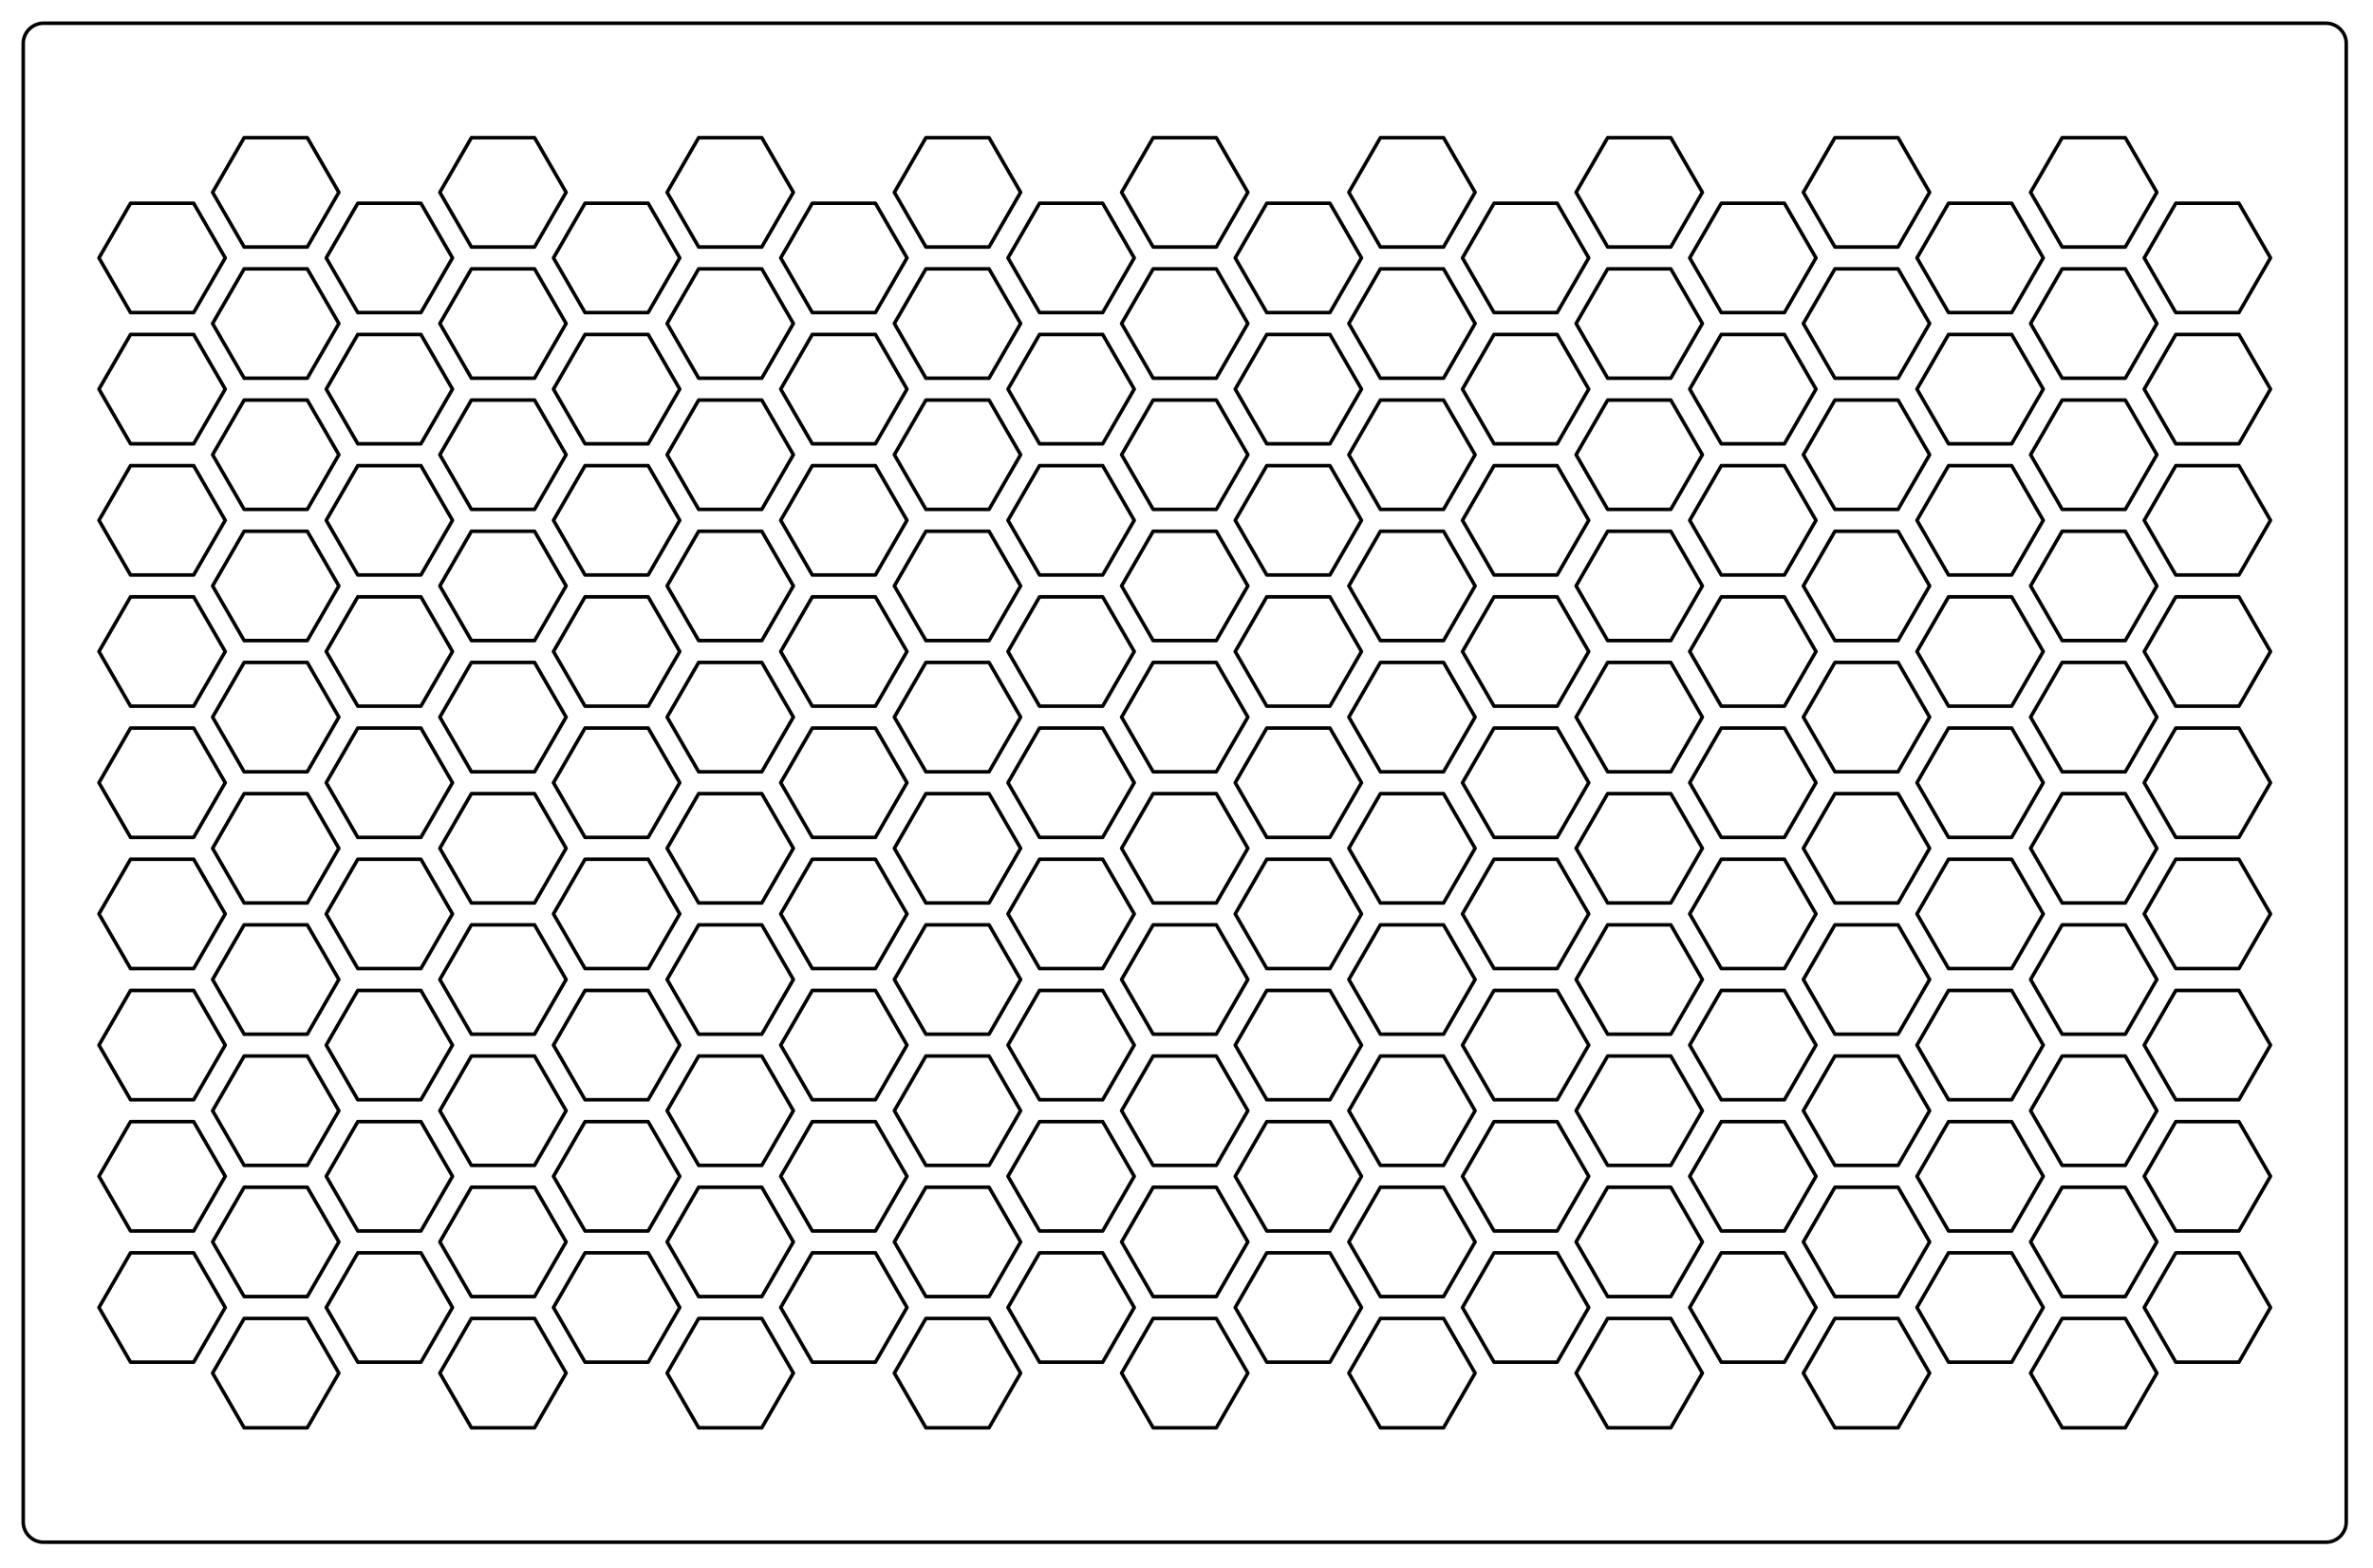 <?xml version="1.0" encoding="UTF-8" standalone="no"?>
<!DOCTYPE svg PUBLIC "-//W3C//DTD SVG 1.1//EN" "http://www.w3.org/Graphics/SVG/1.1/DTD/svg11.dtd">
<svg width="100%" height="100%" viewBox="0 0 666 440" version="1.1" xmlns="http://www.w3.org/2000/svg" xmlns:xlink="http://www.w3.org/1999/xlink" xml:space="preserve" xmlns:serif="http://www.serif.com/" style="fill-rule:evenodd;clip-rule:evenodd;">
    <g id="Sketch" transform="matrix(1,0,0,-1,6.52,455.528)">
        <g>
            <path id="Sketch_w0000" d="M0,28.346L0,443.339C0,446.449 2.559,449.008 5.669,449.008L646.299,449.008C649.409,449.008 651.969,446.449 651.969,443.339L651.969,28.346C651.969,25.236 649.409,22.677 646.299,22.677L5.669,22.677C2.559,22.677 -0,25.236 0,28.346" style="fill:none;stroke:black;stroke-width:0.99px;"/>
        </g>
        <g transform="matrix(1,0,0,1,-31.89,0)">
            <g transform="matrix(1.22465e-17,-0.2,-0.2,-1.22465e-17,253.346,631.691)">
                <path d="M1150.72,664.37L1074.01,708.661L1074.01,797.244L1150.72,841.535L1227.44,797.244L1227.44,708.661L1150.72,664.37Z" style="fill:none;stroke:black;stroke-width:5px;stroke-linecap:round;stroke-linejoin:round;stroke-miterlimit:1.5;"/>
            </g>
            <g transform="matrix(1.22465e-17,-0.2,-0.2,-1.22465e-17,253.346,594.868)">
                <path d="M1150.72,664.37L1074.01,708.661L1074.01,797.244L1150.72,841.535L1227.44,797.244L1227.44,708.661L1150.72,664.37Z" style="fill:none;stroke:black;stroke-width:5px;stroke-linecap:round;stroke-linejoin:round;stroke-miterlimit:1.5;"/>
            </g>
            <g transform="matrix(1.22465e-17,-0.2,-0.2,-1.22465e-17,253.346,558.045)">
                <path d="M1150.72,664.37L1074.01,708.661L1074.01,797.244L1150.72,841.535L1227.44,797.244L1227.44,708.661L1150.72,664.37Z" style="fill:none;stroke:black;stroke-width:5px;stroke-linecap:round;stroke-linejoin:round;stroke-miterlimit:1.5;"/>
            </g>
            <g transform="matrix(1.22465e-17,-0.2,-0.2,-1.22465e-17,253.346,521.222)">
                <path d="M1150.72,664.37L1074.01,708.661L1074.01,797.244L1150.72,841.535L1227.44,797.244L1227.44,708.661L1150.72,664.37Z" style="fill:none;stroke:black;stroke-width:5px;stroke-linecap:round;stroke-linejoin:round;stroke-miterlimit:1.5;"/>
            </g>
            <g transform="matrix(1.22465e-17,-0.2,-0.2,-1.22465e-17,253.346,484.399)">
                <path d="M1150.72,664.37L1074.01,708.661L1074.01,797.244L1150.72,841.535L1227.44,797.244L1227.44,708.661L1150.72,664.37Z" style="fill:none;stroke:black;stroke-width:5px;stroke-linecap:round;stroke-linejoin:round;stroke-miterlimit:1.5;"/>
            </g>
            <g transform="matrix(1.22465e-17,-0.2,-0.2,-1.22465e-17,253.346,447.576)">
                <path d="M1150.72,664.37L1074.01,708.661L1074.01,797.244L1150.72,841.535L1227.44,797.244L1227.44,708.661L1150.72,664.37Z" style="fill:none;stroke:black;stroke-width:5px;stroke-linecap:round;stroke-linejoin:round;stroke-miterlimit:1.5;"/>
            </g>
            <g transform="matrix(1.22465e-17,-0.2,-0.2,-1.22465e-17,253.346,410.752)">
                <path d="M1150.72,664.37L1074.01,708.661L1074.01,797.244L1150.72,841.535L1227.44,797.244L1227.44,708.661L1150.72,664.37Z" style="fill:none;stroke:black;stroke-width:5px;stroke-linecap:round;stroke-linejoin:round;stroke-miterlimit:1.5;"/>
            </g>
            <g transform="matrix(1.22465e-17,-0.2,-0.2,-1.22465e-17,253.346,373.929)">
                <path d="M1150.72,664.37L1074.01,708.661L1074.01,797.244L1150.72,841.535L1227.44,797.244L1227.44,708.661L1150.72,664.37Z" style="fill:none;stroke:black;stroke-width:5px;stroke-linecap:round;stroke-linejoin:round;stroke-miterlimit:1.5;"/>
            </g>
            <g transform="matrix(1.22465e-17,-0.2,-0.2,-1.22465e-17,253.346,337.106)">
                <path d="M1150.72,664.37L1074.01,708.661L1074.01,797.244L1150.72,841.535L1227.44,797.244L1227.44,708.661L1150.72,664.37Z" style="fill:none;stroke:black;stroke-width:5px;stroke-linecap:round;stroke-linejoin:round;stroke-miterlimit:1.5;"/>
            </g>
            <g transform="matrix(1.22465e-17,-0.2,-0.2,-1.22465e-17,253.346,300.283)">
                <path d="M1150.72,664.37L1074.01,708.661L1074.01,797.244L1150.72,841.535L1227.44,797.244L1227.44,708.661L1150.72,664.37Z" style="fill:none;stroke:black;stroke-width:5px;stroke-linecap:round;stroke-linejoin:round;stroke-miterlimit:1.5;"/>
            </g>
            <g transform="matrix(1.22465e-17,-0.2,-0.2,-1.22465e-17,221.457,613.28)">
                <path d="M1150.72,664.37L1074.01,708.661L1074.01,797.244L1150.72,841.535L1227.44,797.244L1227.44,708.661L1150.72,664.37Z" style="fill:none;stroke:black;stroke-width:5px;stroke-linecap:round;stroke-linejoin:round;stroke-miterlimit:1.5;"/>
            </g>
            <g transform="matrix(1.22465e-17,-0.2,-0.2,-1.22465e-17,221.457,576.456)">
                <path d="M1150.72,664.37L1074.01,708.661L1074.01,797.244L1150.72,841.535L1227.44,797.244L1227.44,708.661L1150.72,664.37Z" style="fill:none;stroke:black;stroke-width:5px;stroke-linecap:round;stroke-linejoin:round;stroke-miterlimit:1.5;"/>
            </g>
            <g transform="matrix(1.22465e-17,-0.2,-0.2,-1.22465e-17,221.457,539.633)">
                <path d="M1150.72,664.37L1074.01,708.661L1074.01,797.244L1150.72,841.535L1227.44,797.244L1227.44,708.661L1150.72,664.37Z" style="fill:none;stroke:black;stroke-width:5px;stroke-linecap:round;stroke-linejoin:round;stroke-miterlimit:1.5;"/>
            </g>
            <g transform="matrix(1.22465e-17,-0.2,-0.2,-1.22465e-17,221.457,502.81)">
                <path d="M1150.72,664.37L1074.01,708.661L1074.01,797.244L1150.72,841.535L1227.44,797.244L1227.44,708.661L1150.72,664.37Z" style="fill:none;stroke:black;stroke-width:5px;stroke-linecap:round;stroke-linejoin:round;stroke-miterlimit:1.5;"/>
            </g>
            <g transform="matrix(1.22465e-17,-0.2,-0.2,-1.22465e-17,221.457,465.987)">
                <path d="M1150.72,664.37L1074.01,708.661L1074.01,797.244L1150.72,841.535L1227.44,797.244L1227.44,708.661L1150.72,664.37Z" style="fill:none;stroke:black;stroke-width:5px;stroke-linecap:round;stroke-linejoin:round;stroke-miterlimit:1.5;"/>
            </g>
            <g transform="matrix(1.22465e-17,-0.2,-0.2,-1.22465e-17,221.457,429.164)">
                <path d="M1150.72,664.37L1074.01,708.661L1074.01,797.244L1150.72,841.535L1227.44,797.244L1227.44,708.661L1150.72,664.37Z" style="fill:none;stroke:black;stroke-width:5px;stroke-linecap:round;stroke-linejoin:round;stroke-miterlimit:1.5;"/>
            </g>
            <g transform="matrix(1.22465e-17,-0.2,-0.2,-1.22465e-17,221.457,392.341)">
                <path d="M1150.72,664.37L1074.01,708.661L1074.01,797.244L1150.72,841.535L1227.44,797.244L1227.44,708.661L1150.72,664.37Z" style="fill:none;stroke:black;stroke-width:5px;stroke-linecap:round;stroke-linejoin:round;stroke-miterlimit:1.5;"/>
            </g>
            <g transform="matrix(1.22465e-17,-0.2,-0.2,-1.22465e-17,221.457,355.518)">
                <path d="M1150.72,664.37L1074.01,708.661L1074.01,797.244L1150.72,841.535L1227.44,797.244L1227.44,708.661L1150.72,664.37Z" style="fill:none;stroke:black;stroke-width:5px;stroke-linecap:round;stroke-linejoin:round;stroke-miterlimit:1.5;"/>
            </g>
            <g transform="matrix(1.22465e-17,-0.2,-0.2,-1.22465e-17,221.457,318.695)">
                <path d="M1150.72,664.37L1074.01,708.661L1074.01,797.244L1150.72,841.535L1227.44,797.244L1227.44,708.661L1150.72,664.37Z" style="fill:none;stroke:black;stroke-width:5px;stroke-linecap:round;stroke-linejoin:round;stroke-miterlimit:1.5;"/>
            </g>
            <g transform="matrix(1.22465e-17,-0.2,-0.2,-1.22465e-17,317.126,631.691)">
                <path d="M1150.72,664.37L1074.01,708.661L1074.01,797.244L1150.72,841.535L1227.44,797.244L1227.44,708.661L1150.72,664.37Z" style="fill:none;stroke:black;stroke-width:5px;stroke-linecap:round;stroke-linejoin:round;stroke-miterlimit:1.5;"/>
            </g>
            <g transform="matrix(1.22465e-17,-0.2,-0.2,-1.22465e-17,317.126,594.868)">
                <path d="M1150.72,664.37L1074.01,708.661L1074.01,797.244L1150.72,841.535L1227.44,797.244L1227.44,708.661L1150.72,664.37Z" style="fill:none;stroke:black;stroke-width:5px;stroke-linecap:round;stroke-linejoin:round;stroke-miterlimit:1.5;"/>
            </g>
            <g transform="matrix(1.22465e-17,-0.2,-0.2,-1.22465e-17,317.126,558.045)">
                <path d="M1150.72,664.37L1074.01,708.661L1074.01,797.244L1150.72,841.535L1227.44,797.244L1227.44,708.661L1150.72,664.37Z" style="fill:none;stroke:black;stroke-width:5px;stroke-linecap:round;stroke-linejoin:round;stroke-miterlimit:1.5;"/>
            </g>
            <g transform="matrix(1.22465e-17,-0.2,-0.2,-1.22465e-17,317.126,521.222)">
                <path d="M1150.72,664.37L1074.01,708.661L1074.01,797.244L1150.72,841.535L1227.44,797.244L1227.44,708.661L1150.72,664.37Z" style="fill:none;stroke:black;stroke-width:5px;stroke-linecap:round;stroke-linejoin:round;stroke-miterlimit:1.5;"/>
            </g>
            <g transform="matrix(1.22465e-17,-0.2,-0.2,-1.22465e-17,317.126,484.399)">
                <path d="M1150.72,664.37L1074.01,708.661L1074.01,797.244L1150.72,841.535L1227.44,797.244L1227.44,708.661L1150.72,664.37Z" style="fill:none;stroke:black;stroke-width:5px;stroke-linecap:round;stroke-linejoin:round;stroke-miterlimit:1.5;"/>
            </g>
            <g transform="matrix(1.22465e-17,-0.2,-0.2,-1.22465e-17,317.126,447.576)">
                <path d="M1150.72,664.37L1074.01,708.661L1074.01,797.244L1150.72,841.535L1227.44,797.244L1227.44,708.661L1150.72,664.37Z" style="fill:none;stroke:black;stroke-width:5px;stroke-linecap:round;stroke-linejoin:round;stroke-miterlimit:1.5;"/>
            </g>
            <g transform="matrix(1.22465e-17,-0.2,-0.2,-1.22465e-17,317.126,410.752)">
                <path d="M1150.72,664.37L1074.01,708.661L1074.01,797.244L1150.72,841.535L1227.44,797.244L1227.44,708.661L1150.72,664.37Z" style="fill:none;stroke:black;stroke-width:5px;stroke-linecap:round;stroke-linejoin:round;stroke-miterlimit:1.5;"/>
            </g>
            <g transform="matrix(1.22465e-17,-0.2,-0.2,-1.22465e-17,317.126,373.929)">
                <path d="M1150.72,664.37L1074.01,708.661L1074.01,797.244L1150.72,841.535L1227.44,797.244L1227.44,708.661L1150.72,664.37Z" style="fill:none;stroke:black;stroke-width:5px;stroke-linecap:round;stroke-linejoin:round;stroke-miterlimit:1.5;"/>
            </g>
            <g transform="matrix(1.22465e-17,-0.2,-0.2,-1.22465e-17,317.126,337.106)">
                <path d="M1150.72,664.37L1074.01,708.661L1074.01,797.244L1150.72,841.535L1227.44,797.244L1227.44,708.661L1150.72,664.37Z" style="fill:none;stroke:black;stroke-width:5px;stroke-linecap:round;stroke-linejoin:round;stroke-miterlimit:1.5;"/>
            </g>
            <g transform="matrix(1.22465e-17,-0.2,-0.2,-1.22465e-17,317.126,300.283)">
                <path d="M1150.72,664.37L1074.01,708.661L1074.01,797.244L1150.72,841.535L1227.44,797.244L1227.44,708.661L1150.72,664.37Z" style="fill:none;stroke:black;stroke-width:5px;stroke-linecap:round;stroke-linejoin:round;stroke-miterlimit:1.5;"/>
            </g>
            <g transform="matrix(1.22465e-17,-0.2,-0.2,-1.22465e-17,285.236,613.28)">
                <path d="M1150.72,664.37L1074.01,708.661L1074.01,797.244L1150.72,841.535L1227.44,797.244L1227.44,708.661L1150.72,664.37Z" style="fill:none;stroke:black;stroke-width:5px;stroke-linecap:round;stroke-linejoin:round;stroke-miterlimit:1.5;"/>
            </g>
            <g transform="matrix(1.22465e-17,-0.2,-0.2,-1.22465e-17,285.236,576.456)">
                <path d="M1150.72,664.37L1074.01,708.661L1074.01,797.244L1150.72,841.535L1227.44,797.244L1227.44,708.661L1150.72,664.37Z" style="fill:none;stroke:black;stroke-width:5px;stroke-linecap:round;stroke-linejoin:round;stroke-miterlimit:1.5;"/>
            </g>
            <g transform="matrix(1.22465e-17,-0.2,-0.2,-1.22465e-17,285.236,539.633)">
                <path d="M1150.72,664.37L1074.01,708.661L1074.01,797.244L1150.72,841.535L1227.44,797.244L1227.44,708.661L1150.72,664.37Z" style="fill:none;stroke:black;stroke-width:5px;stroke-linecap:round;stroke-linejoin:round;stroke-miterlimit:1.5;"/>
            </g>
            <g transform="matrix(1.22465e-17,-0.2,-0.2,-1.22465e-17,285.236,502.81)">
                <path d="M1150.72,664.37L1074.01,708.661L1074.01,797.244L1150.72,841.535L1227.44,797.244L1227.44,708.661L1150.72,664.37Z" style="fill:none;stroke:black;stroke-width:5px;stroke-linecap:round;stroke-linejoin:round;stroke-miterlimit:1.5;"/>
            </g>
            <g transform="matrix(1.22465e-17,-0.2,-0.2,-1.22465e-17,285.236,465.987)">
                <path d="M1150.72,664.37L1074.01,708.661L1074.01,797.244L1150.72,841.535L1227.44,797.244L1227.44,708.661L1150.72,664.37Z" style="fill:none;stroke:black;stroke-width:5px;stroke-linecap:round;stroke-linejoin:round;stroke-miterlimit:1.5;"/>
            </g>
            <g transform="matrix(1.22465e-17,-0.2,-0.2,-1.22465e-17,285.236,429.164)">
                <path d="M1150.72,664.37L1074.01,708.661L1074.01,797.244L1150.72,841.535L1227.44,797.244L1227.44,708.661L1150.72,664.37Z" style="fill:none;stroke:black;stroke-width:5px;stroke-linecap:round;stroke-linejoin:round;stroke-miterlimit:1.5;"/>
            </g>
            <g transform="matrix(1.22465e-17,-0.2,-0.2,-1.22465e-17,285.236,392.341)">
                <path d="M1150.72,664.37L1074.01,708.661L1074.01,797.244L1150.72,841.535L1227.44,797.244L1227.44,708.661L1150.72,664.37Z" style="fill:none;stroke:black;stroke-width:5px;stroke-linecap:round;stroke-linejoin:round;stroke-miterlimit:1.5;"/>
            </g>
            <g transform="matrix(1.22465e-17,-0.2,-0.2,-1.22465e-17,285.236,355.518)">
                <path d="M1150.72,664.37L1074.01,708.661L1074.01,797.244L1150.72,841.535L1227.44,797.244L1227.44,708.661L1150.72,664.37Z" style="fill:none;stroke:black;stroke-width:5px;stroke-linecap:round;stroke-linejoin:round;stroke-miterlimit:1.5;"/>
            </g>
            <g transform="matrix(1.22465e-17,-0.2,-0.2,-1.22465e-17,285.236,318.695)">
                <path d="M1150.72,664.37L1074.01,708.661L1074.01,797.244L1150.72,841.535L1227.44,797.244L1227.44,708.661L1150.72,664.37Z" style="fill:none;stroke:black;stroke-width:5px;stroke-linecap:round;stroke-linejoin:round;stroke-miterlimit:1.5;"/>
            </g>
            <g transform="matrix(1.22465e-17,-0.2,-0.2,-1.22465e-17,380.906,631.691)">
                <path d="M1150.72,664.37L1074.01,708.661L1074.01,797.244L1150.72,841.535L1227.44,797.244L1227.44,708.661L1150.72,664.37Z" style="fill:none;stroke:black;stroke-width:5px;stroke-linecap:round;stroke-linejoin:round;stroke-miterlimit:1.5;"/>
            </g>
            <g transform="matrix(1.22465e-17,-0.2,-0.2,-1.22465e-17,380.906,594.868)">
                <path d="M1150.72,664.37L1074.01,708.661L1074.01,797.244L1150.72,841.535L1227.44,797.244L1227.44,708.661L1150.72,664.37Z" style="fill:none;stroke:black;stroke-width:5px;stroke-linecap:round;stroke-linejoin:round;stroke-miterlimit:1.5;"/>
            </g>
            <g transform="matrix(1.22465e-17,-0.2,-0.2,-1.22465e-17,380.906,558.045)">
                <path d="M1150.72,664.37L1074.01,708.661L1074.01,797.244L1150.72,841.535L1227.44,797.244L1227.44,708.661L1150.72,664.37Z" style="fill:none;stroke:black;stroke-width:5px;stroke-linecap:round;stroke-linejoin:round;stroke-miterlimit:1.5;"/>
            </g>
            <g transform="matrix(1.22465e-17,-0.2,-0.2,-1.22465e-17,380.906,521.222)">
                <path d="M1150.72,664.37L1074.01,708.661L1074.01,797.244L1150.72,841.535L1227.44,797.244L1227.44,708.661L1150.72,664.37Z" style="fill:none;stroke:black;stroke-width:5px;stroke-linecap:round;stroke-linejoin:round;stroke-miterlimit:1.5;"/>
            </g>
            <g transform="matrix(1.22465e-17,-0.2,-0.2,-1.22465e-17,380.906,484.399)">
                <path d="M1150.72,664.37L1074.01,708.661L1074.01,797.244L1150.72,841.535L1227.44,797.244L1227.44,708.661L1150.72,664.37Z" style="fill:none;stroke:black;stroke-width:5px;stroke-linecap:round;stroke-linejoin:round;stroke-miterlimit:1.5;"/>
            </g>
            <g transform="matrix(1.22465e-17,-0.2,-0.2,-1.22465e-17,380.906,447.576)">
                <path d="M1150.72,664.37L1074.01,708.661L1074.01,797.244L1150.72,841.535L1227.44,797.244L1227.44,708.661L1150.72,664.37Z" style="fill:none;stroke:black;stroke-width:5px;stroke-linecap:round;stroke-linejoin:round;stroke-miterlimit:1.5;"/>
            </g>
            <g transform="matrix(1.22465e-17,-0.2,-0.2,-1.22465e-17,380.906,410.752)">
                <path d="M1150.72,664.37L1074.01,708.661L1074.01,797.244L1150.72,841.535L1227.44,797.244L1227.44,708.661L1150.72,664.37Z" style="fill:none;stroke:black;stroke-width:5px;stroke-linecap:round;stroke-linejoin:round;stroke-miterlimit:1.5;"/>
            </g>
            <g transform="matrix(1.22465e-17,-0.2,-0.2,-1.22465e-17,380.906,373.929)">
                <path d="M1150.72,664.37L1074.01,708.661L1074.01,797.244L1150.72,841.535L1227.44,797.244L1227.44,708.661L1150.72,664.37Z" style="fill:none;stroke:black;stroke-width:5px;stroke-linecap:round;stroke-linejoin:round;stroke-miterlimit:1.5;"/>
            </g>
            <g transform="matrix(1.22465e-17,-0.2,-0.2,-1.22465e-17,380.906,337.106)">
                <path d="M1150.72,664.37L1074.01,708.661L1074.01,797.244L1150.72,841.535L1227.44,797.244L1227.44,708.661L1150.72,664.37Z" style="fill:none;stroke:black;stroke-width:5px;stroke-linecap:round;stroke-linejoin:round;stroke-miterlimit:1.5;"/>
            </g>
            <g transform="matrix(1.22465e-17,-0.2,-0.2,-1.22465e-17,380.906,300.283)">
                <path d="M1150.72,664.37L1074.01,708.661L1074.01,797.244L1150.72,841.535L1227.44,797.244L1227.44,708.661L1150.72,664.37Z" style="fill:none;stroke:black;stroke-width:5px;stroke-linecap:round;stroke-linejoin:round;stroke-miterlimit:1.5;"/>
            </g>
            <g transform="matrix(1.22465e-17,-0.2,-0.2,-1.22465e-17,349.016,613.28)">
                <path d="M1150.72,664.37L1074.01,708.661L1074.01,797.244L1150.72,841.535L1227.44,797.244L1227.44,708.661L1150.72,664.37Z" style="fill:none;stroke:black;stroke-width:5px;stroke-linecap:round;stroke-linejoin:round;stroke-miterlimit:1.5;"/>
            </g>
            <g transform="matrix(1.22465e-17,-0.2,-0.2,-1.22465e-17,349.016,576.456)">
                <path d="M1150.72,664.37L1074.01,708.661L1074.01,797.244L1150.72,841.535L1227.44,797.244L1227.44,708.661L1150.72,664.37Z" style="fill:none;stroke:black;stroke-width:5px;stroke-linecap:round;stroke-linejoin:round;stroke-miterlimit:1.5;"/>
            </g>
            <g transform="matrix(1.22465e-17,-0.2,-0.2,-1.22465e-17,349.016,539.633)">
                <path d="M1150.72,664.37L1074.01,708.661L1074.01,797.244L1150.72,841.535L1227.44,797.244L1227.44,708.661L1150.72,664.37Z" style="fill:none;stroke:black;stroke-width:5px;stroke-linecap:round;stroke-linejoin:round;stroke-miterlimit:1.5;"/>
            </g>
            <g transform="matrix(1.22465e-17,-0.2,-0.2,-1.22465e-17,349.016,502.81)">
                <path d="M1150.72,664.37L1074.01,708.661L1074.01,797.244L1150.72,841.535L1227.44,797.244L1227.44,708.661L1150.72,664.37Z" style="fill:none;stroke:black;stroke-width:5px;stroke-linecap:round;stroke-linejoin:round;stroke-miterlimit:1.5;"/>
            </g>
            <g transform="matrix(1.22465e-17,-0.2,-0.2,-1.22465e-17,349.016,465.987)">
                <path d="M1150.72,664.37L1074.01,708.661L1074.01,797.244L1150.72,841.535L1227.44,797.244L1227.44,708.661L1150.72,664.37Z" style="fill:none;stroke:black;stroke-width:5px;stroke-linecap:round;stroke-linejoin:round;stroke-miterlimit:1.5;"/>
            </g>
            <g transform="matrix(1.22465e-17,-0.2,-0.2,-1.22465e-17,349.016,429.164)">
                <path d="M1150.72,664.37L1074.01,708.661L1074.01,797.244L1150.72,841.535L1227.44,797.244L1227.44,708.661L1150.72,664.37Z" style="fill:none;stroke:black;stroke-width:5px;stroke-linecap:round;stroke-linejoin:round;stroke-miterlimit:1.5;"/>
            </g>
            <g transform="matrix(1.22465e-17,-0.2,-0.2,-1.22465e-17,349.016,392.341)">
                <path d="M1150.72,664.37L1074.01,708.661L1074.01,797.244L1150.72,841.535L1227.44,797.244L1227.44,708.661L1150.72,664.37Z" style="fill:none;stroke:black;stroke-width:5px;stroke-linecap:round;stroke-linejoin:round;stroke-miterlimit:1.5;"/>
            </g>
            <g transform="matrix(1.22465e-17,-0.2,-0.2,-1.22465e-17,349.016,355.518)">
                <path d="M1150.72,664.37L1074.01,708.661L1074.01,797.244L1150.72,841.535L1227.44,797.244L1227.44,708.661L1150.72,664.37Z" style="fill:none;stroke:black;stroke-width:5px;stroke-linecap:round;stroke-linejoin:round;stroke-miterlimit:1.5;"/>
            </g>
            <g transform="matrix(1.22465e-17,-0.2,-0.2,-1.22465e-17,349.016,318.695)">
                <path d="M1150.72,664.37L1074.01,708.661L1074.01,797.244L1150.72,841.535L1227.44,797.244L1227.44,708.661L1150.72,664.37Z" style="fill:none;stroke:black;stroke-width:5px;stroke-linecap:round;stroke-linejoin:round;stroke-miterlimit:1.5;"/>
            </g>
            <g transform="matrix(1.22465e-17,-0.2,-0.2,-1.22465e-17,444.685,631.691)">
                <path d="M1150.72,664.37L1074.01,708.661L1074.01,797.244L1150.72,841.535L1227.44,797.244L1227.44,708.661L1150.72,664.37Z" style="fill:none;stroke:black;stroke-width:5px;stroke-linecap:round;stroke-linejoin:round;stroke-miterlimit:1.5;"/>
            </g>
            <g transform="matrix(1.22465e-17,-0.2,-0.2,-1.22465e-17,444.685,594.868)">
                <path d="M1150.72,664.37L1074.01,708.661L1074.01,797.244L1150.72,841.535L1227.44,797.244L1227.44,708.661L1150.72,664.37Z" style="fill:none;stroke:black;stroke-width:5px;stroke-linecap:round;stroke-linejoin:round;stroke-miterlimit:1.5;"/>
            </g>
            <g transform="matrix(1.22465e-17,-0.2,-0.2,-1.22465e-17,444.685,558.045)">
                <path d="M1150.72,664.37L1074.01,708.661L1074.01,797.244L1150.72,841.535L1227.44,797.244L1227.44,708.661L1150.72,664.37Z" style="fill:none;stroke:black;stroke-width:5px;stroke-linecap:round;stroke-linejoin:round;stroke-miterlimit:1.5;"/>
            </g>
            <g transform="matrix(1.22465e-17,-0.2,-0.2,-1.22465e-17,444.685,521.222)">
                <path d="M1150.72,664.37L1074.01,708.661L1074.01,797.244L1150.72,841.535L1227.44,797.244L1227.44,708.661L1150.72,664.37Z" style="fill:none;stroke:black;stroke-width:5px;stroke-linecap:round;stroke-linejoin:round;stroke-miterlimit:1.5;"/>
            </g>
            <g transform="matrix(1.22465e-17,-0.2,-0.2,-1.22465e-17,444.685,484.399)">
                <path d="M1150.72,664.37L1074.01,708.661L1074.01,797.244L1150.72,841.535L1227.44,797.244L1227.44,708.661L1150.72,664.37Z" style="fill:none;stroke:black;stroke-width:5px;stroke-linecap:round;stroke-linejoin:round;stroke-miterlimit:1.5;"/>
            </g>
            <g transform="matrix(1.22465e-17,-0.2,-0.2,-1.22465e-17,444.685,447.576)">
                <path d="M1150.72,664.37L1074.01,708.661L1074.01,797.244L1150.72,841.535L1227.44,797.244L1227.44,708.661L1150.72,664.37Z" style="fill:none;stroke:black;stroke-width:5px;stroke-linecap:round;stroke-linejoin:round;stroke-miterlimit:1.5;"/>
            </g>
            <g transform="matrix(1.22465e-17,-0.2,-0.2,-1.22465e-17,444.685,410.752)">
                <path d="M1150.72,664.37L1074.01,708.661L1074.01,797.244L1150.72,841.535L1227.44,797.244L1227.44,708.661L1150.72,664.37Z" style="fill:none;stroke:black;stroke-width:5px;stroke-linecap:round;stroke-linejoin:round;stroke-miterlimit:1.5;"/>
            </g>
            <g transform="matrix(1.22465e-17,-0.2,-0.2,-1.22465e-17,444.685,373.929)">
                <path d="M1150.72,664.37L1074.01,708.661L1074.01,797.244L1150.72,841.535L1227.44,797.244L1227.44,708.661L1150.72,664.37Z" style="fill:none;stroke:black;stroke-width:5px;stroke-linecap:round;stroke-linejoin:round;stroke-miterlimit:1.5;"/>
            </g>
            <g transform="matrix(1.22465e-17,-0.2,-0.2,-1.22465e-17,444.685,337.106)">
                <path d="M1150.72,664.37L1074.01,708.661L1074.01,797.244L1150.72,841.535L1227.44,797.244L1227.44,708.661L1150.72,664.37Z" style="fill:none;stroke:black;stroke-width:5px;stroke-linecap:round;stroke-linejoin:round;stroke-miterlimit:1.5;"/>
            </g>
            <g transform="matrix(1.22465e-17,-0.2,-0.2,-1.22465e-17,444.685,300.283)">
                <path d="M1150.72,664.37L1074.01,708.661L1074.01,797.244L1150.72,841.535L1227.44,797.244L1227.44,708.661L1150.72,664.37Z" style="fill:none;stroke:black;stroke-width:5px;stroke-linecap:round;stroke-linejoin:round;stroke-miterlimit:1.5;"/>
            </g>
            <g transform="matrix(1.22465e-17,-0.2,-0.2,-1.22465e-17,412.795,613.28)">
                <path d="M1150.72,664.37L1074.01,708.661L1074.01,797.244L1150.72,841.535L1227.44,797.244L1227.44,708.661L1150.72,664.37Z" style="fill:none;stroke:black;stroke-width:5px;stroke-linecap:round;stroke-linejoin:round;stroke-miterlimit:1.5;"/>
            </g>
            <g transform="matrix(1.22465e-17,-0.2,-0.2,-1.22465e-17,412.795,576.456)">
                <path d="M1150.72,664.37L1074.01,708.661L1074.01,797.244L1150.72,841.535L1227.44,797.244L1227.44,708.661L1150.72,664.37Z" style="fill:none;stroke:black;stroke-width:5px;stroke-linecap:round;stroke-linejoin:round;stroke-miterlimit:1.5;"/>
            </g>
            <g transform="matrix(1.22465e-17,-0.2,-0.2,-1.22465e-17,412.795,539.633)">
                <path d="M1150.72,664.37L1074.01,708.661L1074.01,797.244L1150.72,841.535L1227.44,797.244L1227.44,708.661L1150.72,664.37Z" style="fill:none;stroke:black;stroke-width:5px;stroke-linecap:round;stroke-linejoin:round;stroke-miterlimit:1.5;"/>
            </g>
            <g transform="matrix(1.22465e-17,-0.2,-0.2,-1.22465e-17,412.795,502.81)">
                <path d="M1150.72,664.37L1074.01,708.661L1074.01,797.244L1150.72,841.535L1227.44,797.244L1227.44,708.661L1150.72,664.37Z" style="fill:none;stroke:black;stroke-width:5px;stroke-linecap:round;stroke-linejoin:round;stroke-miterlimit:1.5;"/>
            </g>
            <g transform="matrix(1.22465e-17,-0.2,-0.2,-1.22465e-17,412.795,465.987)">
                <path d="M1150.72,664.37L1074.01,708.661L1074.01,797.244L1150.72,841.535L1227.44,797.244L1227.44,708.661L1150.72,664.37Z" style="fill:none;stroke:black;stroke-width:5px;stroke-linecap:round;stroke-linejoin:round;stroke-miterlimit:1.5;"/>
            </g>
            <g transform="matrix(1.22465e-17,-0.2,-0.2,-1.22465e-17,412.795,429.164)">
                <path d="M1150.72,664.37L1074.01,708.661L1074.01,797.244L1150.72,841.535L1227.44,797.244L1227.44,708.661L1150.72,664.37Z" style="fill:none;stroke:black;stroke-width:5px;stroke-linecap:round;stroke-linejoin:round;stroke-miterlimit:1.5;"/>
            </g>
            <g transform="matrix(1.22465e-17,-0.2,-0.2,-1.22465e-17,412.795,392.341)">
                <path d="M1150.72,664.37L1074.01,708.661L1074.01,797.244L1150.72,841.535L1227.44,797.244L1227.44,708.661L1150.72,664.37Z" style="fill:none;stroke:black;stroke-width:5px;stroke-linecap:round;stroke-linejoin:round;stroke-miterlimit:1.5;"/>
            </g>
            <g transform="matrix(1.22465e-17,-0.2,-0.2,-1.22465e-17,412.795,355.518)">
                <path d="M1150.72,664.37L1074.01,708.661L1074.01,797.244L1150.72,841.535L1227.44,797.244L1227.44,708.661L1150.72,664.37Z" style="fill:none;stroke:black;stroke-width:5px;stroke-linecap:round;stroke-linejoin:round;stroke-miterlimit:1.5;"/>
            </g>
            <g transform="matrix(1.22465e-17,-0.2,-0.2,-1.22465e-17,412.795,318.695)">
                <path d="M1150.72,664.37L1074.01,708.661L1074.01,797.244L1150.72,841.535L1227.44,797.244L1227.44,708.661L1150.72,664.37Z" style="fill:none;stroke:black;stroke-width:5px;stroke-linecap:round;stroke-linejoin:round;stroke-miterlimit:1.5;"/>
            </g>
            <g transform="matrix(1.22465e-17,-0.2,-0.2,-1.22465e-17,508.465,631.691)">
                <path d="M1150.72,664.37L1074.01,708.661L1074.01,797.244L1150.72,841.535L1227.44,797.244L1227.44,708.661L1150.72,664.37Z" style="fill:none;stroke:black;stroke-width:5px;stroke-linecap:round;stroke-linejoin:round;stroke-miterlimit:1.5;"/>
            </g>
            <g transform="matrix(1.22465e-17,-0.2,-0.2,-1.22465e-17,508.465,594.868)">
                <path d="M1150.72,664.37L1074.01,708.661L1074.01,797.244L1150.72,841.535L1227.44,797.244L1227.44,708.661L1150.72,664.37Z" style="fill:none;stroke:black;stroke-width:5px;stroke-linecap:round;stroke-linejoin:round;stroke-miterlimit:1.5;"/>
            </g>
            <g transform="matrix(1.22465e-17,-0.2,-0.2,-1.22465e-17,508.465,558.045)">
                <path d="M1150.72,664.37L1074.01,708.661L1074.01,797.244L1150.72,841.535L1227.44,797.244L1227.44,708.661L1150.72,664.37Z" style="fill:none;stroke:black;stroke-width:5px;stroke-linecap:round;stroke-linejoin:round;stroke-miterlimit:1.5;"/>
            </g>
            <g transform="matrix(1.22465e-17,-0.2,-0.2,-1.22465e-17,508.465,521.222)">
                <path d="M1150.72,664.37L1074.01,708.661L1074.01,797.244L1150.72,841.535L1227.44,797.244L1227.44,708.661L1150.72,664.37Z" style="fill:none;stroke:black;stroke-width:5px;stroke-linecap:round;stroke-linejoin:round;stroke-miterlimit:1.5;"/>
            </g>
            <g transform="matrix(1.22465e-17,-0.2,-0.2,-1.22465e-17,508.465,484.399)">
                <path d="M1150.72,664.37L1074.01,708.661L1074.01,797.244L1150.72,841.535L1227.44,797.244L1227.44,708.661L1150.72,664.37Z" style="fill:none;stroke:black;stroke-width:5px;stroke-linecap:round;stroke-linejoin:round;stroke-miterlimit:1.5;"/>
            </g>
            <g transform="matrix(1.22465e-17,-0.2,-0.2,-1.22465e-17,508.465,447.576)">
                <path d="M1150.72,664.37L1074.01,708.661L1074.01,797.244L1150.72,841.535L1227.44,797.244L1227.44,708.661L1150.72,664.37Z" style="fill:none;stroke:black;stroke-width:5px;stroke-linecap:round;stroke-linejoin:round;stroke-miterlimit:1.5;"/>
            </g>
            <g transform="matrix(1.22465e-17,-0.2,-0.2,-1.22465e-17,508.465,410.752)">
                <path d="M1150.72,664.37L1074.01,708.661L1074.01,797.244L1150.72,841.535L1227.44,797.244L1227.44,708.661L1150.72,664.37Z" style="fill:none;stroke:black;stroke-width:5px;stroke-linecap:round;stroke-linejoin:round;stroke-miterlimit:1.5;"/>
            </g>
            <g transform="matrix(1.22465e-17,-0.2,-0.2,-1.22465e-17,508.465,373.929)">
                <path d="M1150.72,664.37L1074.01,708.661L1074.01,797.244L1150.72,841.535L1227.44,797.244L1227.44,708.661L1150.72,664.37Z" style="fill:none;stroke:black;stroke-width:5px;stroke-linecap:round;stroke-linejoin:round;stroke-miterlimit:1.5;"/>
            </g>
            <g transform="matrix(1.22465e-17,-0.2,-0.2,-1.22465e-17,508.465,337.106)">
                <path d="M1150.72,664.37L1074.01,708.661L1074.01,797.244L1150.72,841.535L1227.44,797.244L1227.44,708.661L1150.72,664.37Z" style="fill:none;stroke:black;stroke-width:5px;stroke-linecap:round;stroke-linejoin:round;stroke-miterlimit:1.5;"/>
            </g>
            <g transform="matrix(1.22465e-17,-0.2,-0.2,-1.22465e-17,508.465,300.283)">
                <path d="M1150.72,664.37L1074.01,708.661L1074.01,797.244L1150.72,841.535L1227.44,797.244L1227.44,708.661L1150.72,664.37Z" style="fill:none;stroke:black;stroke-width:5px;stroke-linecap:round;stroke-linejoin:round;stroke-miterlimit:1.5;"/>
            </g>
            <g transform="matrix(1.22465e-17,-0.2,-0.2,-1.22465e-17,476.575,613.28)">
                <path d="M1150.72,664.37L1074.01,708.661L1074.01,797.244L1150.72,841.535L1227.44,797.244L1227.44,708.661L1150.72,664.37Z" style="fill:none;stroke:black;stroke-width:5px;stroke-linecap:round;stroke-linejoin:round;stroke-miterlimit:1.5;"/>
            </g>
            <g transform="matrix(1.22465e-17,-0.2,-0.2,-1.22465e-17,476.575,576.456)">
                <path d="M1150.72,664.37L1074.01,708.661L1074.01,797.244L1150.72,841.535L1227.44,797.244L1227.44,708.661L1150.72,664.37Z" style="fill:none;stroke:black;stroke-width:5px;stroke-linecap:round;stroke-linejoin:round;stroke-miterlimit:1.5;"/>
            </g>
            <g transform="matrix(1.22465e-17,-0.2,-0.2,-1.22465e-17,476.575,539.633)">
                <path d="M1150.72,664.37L1074.01,708.661L1074.01,797.244L1150.72,841.535L1227.44,797.244L1227.44,708.661L1150.72,664.37Z" style="fill:none;stroke:black;stroke-width:5px;stroke-linecap:round;stroke-linejoin:round;stroke-miterlimit:1.5;"/>
            </g>
            <g transform="matrix(1.22465e-17,-0.2,-0.2,-1.22465e-17,476.575,502.81)">
                <path d="M1150.72,664.37L1074.01,708.661L1074.01,797.244L1150.72,841.535L1227.44,797.244L1227.44,708.661L1150.72,664.37Z" style="fill:none;stroke:black;stroke-width:5px;stroke-linecap:round;stroke-linejoin:round;stroke-miterlimit:1.5;"/>
            </g>
            <g transform="matrix(1.22465e-17,-0.2,-0.2,-1.22465e-17,476.575,465.987)">
                <path d="M1150.72,664.37L1074.01,708.661L1074.01,797.244L1150.72,841.535L1227.44,797.244L1227.44,708.661L1150.72,664.37Z" style="fill:none;stroke:black;stroke-width:5px;stroke-linecap:round;stroke-linejoin:round;stroke-miterlimit:1.5;"/>
            </g>
            <g transform="matrix(1.22465e-17,-0.2,-0.2,-1.22465e-17,476.575,429.164)">
                <path d="M1150.72,664.37L1074.01,708.661L1074.01,797.244L1150.72,841.535L1227.44,797.244L1227.44,708.661L1150.72,664.37Z" style="fill:none;stroke:black;stroke-width:5px;stroke-linecap:round;stroke-linejoin:round;stroke-miterlimit:1.5;"/>
            </g>
            <g transform="matrix(1.22465e-17,-0.2,-0.2,-1.22465e-17,476.575,392.341)">
                <path d="M1150.72,664.37L1074.01,708.661L1074.01,797.244L1150.72,841.535L1227.44,797.244L1227.44,708.661L1150.72,664.37Z" style="fill:none;stroke:black;stroke-width:5px;stroke-linecap:round;stroke-linejoin:round;stroke-miterlimit:1.5;"/>
            </g>
            <g transform="matrix(1.22465e-17,-0.2,-0.2,-1.22465e-17,476.575,355.518)">
                <path d="M1150.72,664.37L1074.01,708.661L1074.01,797.244L1150.72,841.535L1227.44,797.244L1227.44,708.661L1150.72,664.37Z" style="fill:none;stroke:black;stroke-width:5px;stroke-linecap:round;stroke-linejoin:round;stroke-miterlimit:1.5;"/>
            </g>
            <g transform="matrix(1.22465e-17,-0.2,-0.2,-1.22465e-17,476.575,318.695)">
                <path d="M1150.72,664.37L1074.01,708.661L1074.01,797.244L1150.72,841.535L1227.44,797.244L1227.44,708.661L1150.72,664.37Z" style="fill:none;stroke:black;stroke-width:5px;stroke-linecap:round;stroke-linejoin:round;stroke-miterlimit:1.5;"/>
            </g>
            <g transform="matrix(1.22465e-17,-0.2,-0.2,-1.22465e-17,572.244,631.691)">
                <path d="M1150.72,664.37L1074.01,708.661L1074.01,797.244L1150.72,841.535L1227.44,797.244L1227.44,708.661L1150.72,664.37Z" style="fill:none;stroke:black;stroke-width:5px;stroke-linecap:round;stroke-linejoin:round;stroke-miterlimit:1.5;"/>
            </g>
            <g transform="matrix(1.22465e-17,-0.2,-0.2,-1.22465e-17,572.244,594.868)">
                <path d="M1150.72,664.37L1074.01,708.661L1074.01,797.244L1150.72,841.535L1227.44,797.244L1227.44,708.661L1150.72,664.37Z" style="fill:none;stroke:black;stroke-width:5px;stroke-linecap:round;stroke-linejoin:round;stroke-miterlimit:1.5;"/>
            </g>
            <g transform="matrix(1.22465e-17,-0.2,-0.2,-1.22465e-17,572.244,558.045)">
                <path d="M1150.72,664.37L1074.01,708.661L1074.01,797.244L1150.72,841.535L1227.44,797.244L1227.44,708.661L1150.72,664.37Z" style="fill:none;stroke:black;stroke-width:5px;stroke-linecap:round;stroke-linejoin:round;stroke-miterlimit:1.5;"/>
            </g>
            <g transform="matrix(1.22465e-17,-0.2,-0.2,-1.22465e-17,572.244,521.222)">
                <path d="M1150.72,664.37L1074.01,708.661L1074.01,797.244L1150.72,841.535L1227.44,797.244L1227.44,708.661L1150.72,664.37Z" style="fill:none;stroke:black;stroke-width:5px;stroke-linecap:round;stroke-linejoin:round;stroke-miterlimit:1.5;"/>
            </g>
            <g transform="matrix(1.22465e-17,-0.2,-0.2,-1.22465e-17,572.244,484.399)">
                <path d="M1150.72,664.37L1074.01,708.661L1074.01,797.244L1150.72,841.535L1227.44,797.244L1227.44,708.661L1150.72,664.37Z" style="fill:none;stroke:black;stroke-width:5px;stroke-linecap:round;stroke-linejoin:round;stroke-miterlimit:1.5;"/>
            </g>
            <g transform="matrix(1.22465e-17,-0.2,-0.2,-1.22465e-17,572.244,447.576)">
                <path d="M1150.72,664.37L1074.01,708.661L1074.01,797.244L1150.72,841.535L1227.44,797.244L1227.44,708.661L1150.72,664.37Z" style="fill:none;stroke:black;stroke-width:5px;stroke-linecap:round;stroke-linejoin:round;stroke-miterlimit:1.5;"/>
            </g>
            <g transform="matrix(1.22465e-17,-0.2,-0.2,-1.22465e-17,572.244,410.752)">
                <path d="M1150.72,664.37L1074.01,708.661L1074.01,797.244L1150.72,841.535L1227.44,797.244L1227.44,708.661L1150.72,664.37Z" style="fill:none;stroke:black;stroke-width:5px;stroke-linecap:round;stroke-linejoin:round;stroke-miterlimit:1.5;"/>
            </g>
            <g transform="matrix(1.22465e-17,-0.2,-0.2,-1.22465e-17,572.244,373.929)">
                <path d="M1150.72,664.37L1074.01,708.661L1074.01,797.244L1150.72,841.535L1227.44,797.244L1227.44,708.661L1150.72,664.37Z" style="fill:none;stroke:black;stroke-width:5px;stroke-linecap:round;stroke-linejoin:round;stroke-miterlimit:1.5;"/>
            </g>
            <g transform="matrix(1.22465e-17,-0.2,-0.2,-1.22465e-17,572.244,337.106)">
                <path d="M1150.72,664.37L1074.01,708.661L1074.01,797.244L1150.72,841.535L1227.44,797.244L1227.44,708.661L1150.72,664.37Z" style="fill:none;stroke:black;stroke-width:5px;stroke-linecap:round;stroke-linejoin:round;stroke-miterlimit:1.5;"/>
            </g>
            <g transform="matrix(1.22465e-17,-0.2,-0.2,-1.22465e-17,572.244,300.283)">
                <path d="M1150.72,664.37L1074.01,708.661L1074.01,797.244L1150.72,841.535L1227.44,797.244L1227.44,708.661L1150.72,664.37Z" style="fill:none;stroke:black;stroke-width:5px;stroke-linecap:round;stroke-linejoin:round;stroke-miterlimit:1.5;"/>
            </g>
            <g transform="matrix(1.22465e-17,-0.2,-0.2,-1.22465e-17,540.354,613.28)">
                <path d="M1150.72,664.37L1074.01,708.661L1074.01,797.244L1150.72,841.535L1227.44,797.244L1227.44,708.661L1150.72,664.37Z" style="fill:none;stroke:black;stroke-width:5px;stroke-linecap:round;stroke-linejoin:round;stroke-miterlimit:1.5;"/>
            </g>
            <g transform="matrix(1.22465e-17,-0.2,-0.2,-1.22465e-17,540.354,576.456)">
                <path d="M1150.72,664.37L1074.01,708.661L1074.01,797.244L1150.72,841.535L1227.44,797.244L1227.44,708.661L1150.72,664.37Z" style="fill:none;stroke:black;stroke-width:5px;stroke-linecap:round;stroke-linejoin:round;stroke-miterlimit:1.5;"/>
            </g>
            <g transform="matrix(1.22465e-17,-0.2,-0.2,-1.22465e-17,540.354,539.633)">
                <path d="M1150.72,664.37L1074.01,708.661L1074.01,797.244L1150.72,841.535L1227.44,797.244L1227.44,708.661L1150.72,664.37Z" style="fill:none;stroke:black;stroke-width:5px;stroke-linecap:round;stroke-linejoin:round;stroke-miterlimit:1.5;"/>
            </g>
            <g transform="matrix(1.22465e-17,-0.2,-0.2,-1.22465e-17,540.354,502.81)">
                <path d="M1150.72,664.37L1074.01,708.661L1074.01,797.244L1150.72,841.535L1227.44,797.244L1227.44,708.661L1150.72,664.37Z" style="fill:none;stroke:black;stroke-width:5px;stroke-linecap:round;stroke-linejoin:round;stroke-miterlimit:1.5;"/>
            </g>
            <g transform="matrix(1.22465e-17,-0.2,-0.2,-1.22465e-17,540.354,465.987)">
                <path d="M1150.72,664.37L1074.01,708.661L1074.01,797.244L1150.72,841.535L1227.44,797.244L1227.44,708.661L1150.72,664.37Z" style="fill:none;stroke:black;stroke-width:5px;stroke-linecap:round;stroke-linejoin:round;stroke-miterlimit:1.5;"/>
            </g>
            <g transform="matrix(1.22465e-17,-0.2,-0.2,-1.22465e-17,540.354,429.164)">
                <path d="M1150.72,664.37L1074.01,708.661L1074.01,797.244L1150.72,841.535L1227.44,797.244L1227.44,708.661L1150.72,664.37Z" style="fill:none;stroke:black;stroke-width:5px;stroke-linecap:round;stroke-linejoin:round;stroke-miterlimit:1.5;"/>
            </g>
            <g transform="matrix(1.22465e-17,-0.2,-0.2,-1.22465e-17,540.354,392.341)">
                <path d="M1150.72,664.37L1074.01,708.661L1074.01,797.244L1150.72,841.535L1227.44,797.244L1227.44,708.661L1150.72,664.37Z" style="fill:none;stroke:black;stroke-width:5px;stroke-linecap:round;stroke-linejoin:round;stroke-miterlimit:1.5;"/>
            </g>
            <g transform="matrix(1.22465e-17,-0.2,-0.2,-1.22465e-17,540.354,355.518)">
                <path d="M1150.72,664.37L1074.01,708.661L1074.01,797.244L1150.72,841.535L1227.44,797.244L1227.44,708.661L1150.72,664.37Z" style="fill:none;stroke:black;stroke-width:5px;stroke-linecap:round;stroke-linejoin:round;stroke-miterlimit:1.5;"/>
            </g>
            <g transform="matrix(1.22465e-17,-0.2,-0.2,-1.22465e-17,540.354,318.695)">
                <path d="M1150.72,664.37L1074.01,708.661L1074.01,797.244L1150.72,841.535L1227.44,797.244L1227.44,708.661L1150.72,664.37Z" style="fill:none;stroke:black;stroke-width:5px;stroke-linecap:round;stroke-linejoin:round;stroke-miterlimit:1.5;"/>
            </g>
            <g transform="matrix(1.22465e-17,-0.2,-0.2,-1.22465e-17,636.024,631.691)">
                <path d="M1150.72,664.37L1074.01,708.661L1074.01,797.244L1150.72,841.535L1227.44,797.244L1227.44,708.661L1150.72,664.37Z" style="fill:none;stroke:black;stroke-width:5px;stroke-linecap:round;stroke-linejoin:round;stroke-miterlimit:1.5;"/>
            </g>
            <g transform="matrix(1.22465e-17,-0.2,-0.2,-1.22465e-17,636.024,594.868)">
                <path d="M1150.72,664.37L1074.01,708.661L1074.01,797.244L1150.72,841.535L1227.44,797.244L1227.44,708.661L1150.72,664.37Z" style="fill:none;stroke:black;stroke-width:5px;stroke-linecap:round;stroke-linejoin:round;stroke-miterlimit:1.5;"/>
            </g>
            <g transform="matrix(1.22465e-17,-0.2,-0.2,-1.22465e-17,636.024,558.045)">
                <path d="M1150.72,664.37L1074.01,708.661L1074.01,797.244L1150.72,841.535L1227.44,797.244L1227.44,708.661L1150.72,664.37Z" style="fill:none;stroke:black;stroke-width:5px;stroke-linecap:round;stroke-linejoin:round;stroke-miterlimit:1.5;"/>
            </g>
            <g transform="matrix(1.22465e-17,-0.2,-0.2,-1.22465e-17,636.024,521.222)">
                <path d="M1150.72,664.37L1074.01,708.661L1074.01,797.244L1150.72,841.535L1227.44,797.244L1227.44,708.661L1150.72,664.37Z" style="fill:none;stroke:black;stroke-width:5px;stroke-linecap:round;stroke-linejoin:round;stroke-miterlimit:1.5;"/>
            </g>
            <g transform="matrix(1.22465e-17,-0.2,-0.2,-1.22465e-17,636.024,484.399)">
                <path d="M1150.72,664.37L1074.01,708.661L1074.01,797.244L1150.72,841.535L1227.44,797.244L1227.44,708.661L1150.72,664.37Z" style="fill:none;stroke:black;stroke-width:5px;stroke-linecap:round;stroke-linejoin:round;stroke-miterlimit:1.5;"/>
            </g>
            <g transform="matrix(1.22465e-17,-0.2,-0.2,-1.22465e-17,636.024,447.576)">
                <path d="M1150.72,664.37L1074.01,708.661L1074.01,797.244L1150.72,841.535L1227.44,797.244L1227.44,708.661L1150.72,664.37Z" style="fill:none;stroke:black;stroke-width:5px;stroke-linecap:round;stroke-linejoin:round;stroke-miterlimit:1.5;"/>
            </g>
            <g transform="matrix(1.22465e-17,-0.2,-0.2,-1.22465e-17,636.024,410.752)">
                <path d="M1150.72,664.37L1074.01,708.661L1074.01,797.244L1150.72,841.535L1227.44,797.244L1227.44,708.661L1150.72,664.37Z" style="fill:none;stroke:black;stroke-width:5px;stroke-linecap:round;stroke-linejoin:round;stroke-miterlimit:1.5;"/>
            </g>
            <g transform="matrix(1.22465e-17,-0.2,-0.2,-1.22465e-17,636.024,373.929)">
                <path d="M1150.72,664.37L1074.01,708.661L1074.01,797.244L1150.72,841.535L1227.44,797.244L1227.44,708.661L1150.72,664.37Z" style="fill:none;stroke:black;stroke-width:5px;stroke-linecap:round;stroke-linejoin:round;stroke-miterlimit:1.5;"/>
            </g>
            <g transform="matrix(1.22465e-17,-0.2,-0.2,-1.22465e-17,636.024,337.106)">
                <path d="M1150.72,664.37L1074.01,708.661L1074.01,797.244L1150.72,841.535L1227.44,797.244L1227.44,708.661L1150.72,664.37Z" style="fill:none;stroke:black;stroke-width:5px;stroke-linecap:round;stroke-linejoin:round;stroke-miterlimit:1.5;"/>
            </g>
            <g transform="matrix(1.22465e-17,-0.2,-0.2,-1.22465e-17,636.024,300.283)">
                <path d="M1150.72,664.37L1074.01,708.661L1074.01,797.244L1150.72,841.535L1227.44,797.244L1227.44,708.661L1150.72,664.37Z" style="fill:none;stroke:black;stroke-width:5px;stroke-linecap:round;stroke-linejoin:round;stroke-miterlimit:1.5;"/>
            </g>
            <g transform="matrix(1.22465e-17,-0.2,-0.2,-1.22465e-17,604.134,613.28)">
                <path d="M1150.72,664.37L1074.01,708.661L1074.01,797.244L1150.72,841.535L1227.44,797.244L1227.44,708.661L1150.72,664.37Z" style="fill:none;stroke:black;stroke-width:5px;stroke-linecap:round;stroke-linejoin:round;stroke-miterlimit:1.5;"/>
            </g>
            <g transform="matrix(1.22465e-17,-0.2,-0.2,-1.22465e-17,604.134,576.456)">
                <path d="M1150.72,664.37L1074.01,708.661L1074.01,797.244L1150.72,841.535L1227.44,797.244L1227.44,708.661L1150.72,664.37Z" style="fill:none;stroke:black;stroke-width:5px;stroke-linecap:round;stroke-linejoin:round;stroke-miterlimit:1.5;"/>
            </g>
            <g transform="matrix(1.22465e-17,-0.2,-0.2,-1.22465e-17,604.134,539.633)">
                <path d="M1150.72,664.37L1074.01,708.661L1074.01,797.244L1150.72,841.535L1227.44,797.244L1227.44,708.661L1150.72,664.37Z" style="fill:none;stroke:black;stroke-width:5px;stroke-linecap:round;stroke-linejoin:round;stroke-miterlimit:1.5;"/>
            </g>
            <g transform="matrix(1.22465e-17,-0.2,-0.2,-1.22465e-17,604.134,502.81)">
                <path d="M1150.72,664.37L1074.01,708.661L1074.01,797.244L1150.72,841.535L1227.44,797.244L1227.44,708.661L1150.72,664.37Z" style="fill:none;stroke:black;stroke-width:5px;stroke-linecap:round;stroke-linejoin:round;stroke-miterlimit:1.5;"/>
            </g>
            <g transform="matrix(1.22465e-17,-0.2,-0.2,-1.22465e-17,604.134,465.987)">
                <path d="M1150.72,664.37L1074.01,708.661L1074.01,797.244L1150.72,841.535L1227.44,797.244L1227.44,708.661L1150.72,664.37Z" style="fill:none;stroke:black;stroke-width:5px;stroke-linecap:round;stroke-linejoin:round;stroke-miterlimit:1.5;"/>
            </g>
            <g transform="matrix(1.22465e-17,-0.2,-0.2,-1.22465e-17,604.134,429.164)">
                <path d="M1150.72,664.37L1074.01,708.661L1074.01,797.244L1150.72,841.535L1227.44,797.244L1227.44,708.661L1150.72,664.37Z" style="fill:none;stroke:black;stroke-width:5px;stroke-linecap:round;stroke-linejoin:round;stroke-miterlimit:1.5;"/>
            </g>
            <g transform="matrix(1.22465e-17,-0.2,-0.2,-1.22465e-17,604.134,392.341)">
                <path d="M1150.72,664.37L1074.01,708.661L1074.01,797.244L1150.72,841.535L1227.44,797.244L1227.44,708.661L1150.72,664.37Z" style="fill:none;stroke:black;stroke-width:5px;stroke-linecap:round;stroke-linejoin:round;stroke-miterlimit:1.5;"/>
            </g>
            <g transform="matrix(1.22465e-17,-0.2,-0.2,-1.22465e-17,604.134,355.518)">
                <path d="M1150.72,664.37L1074.01,708.661L1074.01,797.244L1150.72,841.535L1227.44,797.244L1227.44,708.661L1150.72,664.37Z" style="fill:none;stroke:black;stroke-width:5px;stroke-linecap:round;stroke-linejoin:round;stroke-miterlimit:1.5;"/>
            </g>
            <g transform="matrix(1.22465e-17,-0.2,-0.2,-1.22465e-17,604.134,318.695)">
                <path d="M1150.72,664.37L1074.01,708.661L1074.01,797.244L1150.72,841.535L1227.44,797.244L1227.44,708.661L1150.72,664.37Z" style="fill:none;stroke:black;stroke-width:5px;stroke-linecap:round;stroke-linejoin:round;stroke-miterlimit:1.5;"/>
            </g>
            <g transform="matrix(1.22465e-17,-0.2,-0.2,-1.22465e-17,699.803,631.691)">
                <path d="M1150.72,664.37L1074.01,708.661L1074.01,797.244L1150.72,841.535L1227.44,797.244L1227.44,708.661L1150.72,664.37Z" style="fill:none;stroke:black;stroke-width:5px;stroke-linecap:round;stroke-linejoin:round;stroke-miterlimit:1.5;"/>
            </g>
            <g transform="matrix(1.22465e-17,-0.2,-0.2,-1.22465e-17,699.803,594.868)">
                <path d="M1150.72,664.37L1074.01,708.661L1074.01,797.244L1150.72,841.535L1227.44,797.244L1227.44,708.661L1150.72,664.37Z" style="fill:none;stroke:black;stroke-width:5px;stroke-linecap:round;stroke-linejoin:round;stroke-miterlimit:1.5;"/>
            </g>
            <g transform="matrix(1.22465e-17,-0.2,-0.2,-1.22465e-17,699.803,558.045)">
                <path d="M1150.72,664.37L1074.01,708.661L1074.01,797.244L1150.72,841.535L1227.44,797.244L1227.44,708.661L1150.72,664.37Z" style="fill:none;stroke:black;stroke-width:5px;stroke-linecap:round;stroke-linejoin:round;stroke-miterlimit:1.5;"/>
            </g>
            <g transform="matrix(1.22465e-17,-0.2,-0.2,-1.22465e-17,699.803,521.222)">
                <path d="M1150.72,664.37L1074.01,708.661L1074.01,797.244L1150.72,841.535L1227.44,797.244L1227.44,708.661L1150.72,664.37Z" style="fill:none;stroke:black;stroke-width:5px;stroke-linecap:round;stroke-linejoin:round;stroke-miterlimit:1.5;"/>
            </g>
            <g transform="matrix(1.22465e-17,-0.2,-0.2,-1.22465e-17,699.803,484.399)">
                <path d="M1150.72,664.37L1074.01,708.661L1074.01,797.244L1150.72,841.535L1227.44,797.244L1227.44,708.661L1150.72,664.37Z" style="fill:none;stroke:black;stroke-width:5px;stroke-linecap:round;stroke-linejoin:round;stroke-miterlimit:1.5;"/>
            </g>
            <g transform="matrix(1.22465e-17,-0.2,-0.2,-1.22465e-17,699.803,447.576)">
                <path d="M1150.72,664.37L1074.01,708.661L1074.01,797.244L1150.72,841.535L1227.44,797.244L1227.44,708.661L1150.72,664.37Z" style="fill:none;stroke:black;stroke-width:5px;stroke-linecap:round;stroke-linejoin:round;stroke-miterlimit:1.5;"/>
            </g>
            <g transform="matrix(1.22465e-17,-0.2,-0.2,-1.22465e-17,699.803,410.752)">
                <path d="M1150.72,664.37L1074.01,708.661L1074.01,797.244L1150.72,841.535L1227.44,797.244L1227.44,708.661L1150.72,664.37Z" style="fill:none;stroke:black;stroke-width:5px;stroke-linecap:round;stroke-linejoin:round;stroke-miterlimit:1.5;"/>
            </g>
            <g transform="matrix(1.22465e-17,-0.2,-0.2,-1.22465e-17,699.803,373.929)">
                <path d="M1150.72,664.37L1074.01,708.661L1074.01,797.244L1150.72,841.535L1227.44,797.244L1227.44,708.661L1150.72,664.37Z" style="fill:none;stroke:black;stroke-width:5px;stroke-linecap:round;stroke-linejoin:round;stroke-miterlimit:1.5;"/>
            </g>
            <g transform="matrix(1.22465e-17,-0.2,-0.2,-1.22465e-17,699.803,337.106)">
                <path d="M1150.72,664.37L1074.01,708.661L1074.01,797.244L1150.72,841.535L1227.44,797.244L1227.44,708.661L1150.72,664.37Z" style="fill:none;stroke:black;stroke-width:5px;stroke-linecap:round;stroke-linejoin:round;stroke-miterlimit:1.5;"/>
            </g>
            <g transform="matrix(1.22465e-17,-0.2,-0.2,-1.22465e-17,699.803,300.283)">
                <path d="M1150.72,664.37L1074.01,708.661L1074.01,797.244L1150.72,841.535L1227.44,797.244L1227.44,708.661L1150.72,664.37Z" style="fill:none;stroke:black;stroke-width:5px;stroke-linecap:round;stroke-linejoin:round;stroke-miterlimit:1.5;"/>
            </g>
            <g transform="matrix(1.22465e-17,-0.2,-0.2,-1.22465e-17,667.913,613.28)">
                <path d="M1150.72,664.37L1074.01,708.661L1074.01,797.244L1150.72,841.535L1227.44,797.244L1227.44,708.661L1150.72,664.37Z" style="fill:none;stroke:black;stroke-width:5px;stroke-linecap:round;stroke-linejoin:round;stroke-miterlimit:1.5;"/>
            </g>
            <g transform="matrix(1.22465e-17,-0.2,-0.2,-1.22465e-17,667.913,576.456)">
                <path d="M1150.72,664.37L1074.01,708.661L1074.01,797.244L1150.72,841.535L1227.44,797.244L1227.44,708.661L1150.72,664.37Z" style="fill:none;stroke:black;stroke-width:5px;stroke-linecap:round;stroke-linejoin:round;stroke-miterlimit:1.5;"/>
            </g>
            <g transform="matrix(1.22465e-17,-0.2,-0.2,-1.22465e-17,667.913,539.633)">
                <path d="M1150.72,664.37L1074.01,708.661L1074.01,797.244L1150.72,841.535L1227.44,797.244L1227.44,708.661L1150.72,664.37Z" style="fill:none;stroke:black;stroke-width:5px;stroke-linecap:round;stroke-linejoin:round;stroke-miterlimit:1.5;"/>
            </g>
            <g transform="matrix(1.22465e-17,-0.2,-0.2,-1.22465e-17,667.913,502.81)">
                <path d="M1150.72,664.37L1074.01,708.661L1074.01,797.244L1150.72,841.535L1227.44,797.244L1227.44,708.661L1150.72,664.37Z" style="fill:none;stroke:black;stroke-width:5px;stroke-linecap:round;stroke-linejoin:round;stroke-miterlimit:1.5;"/>
            </g>
            <g transform="matrix(1.22465e-17,-0.2,-0.2,-1.22465e-17,667.913,465.987)">
                <path d="M1150.72,664.37L1074.01,708.661L1074.01,797.244L1150.72,841.535L1227.44,797.244L1227.44,708.661L1150.72,664.37Z" style="fill:none;stroke:black;stroke-width:5px;stroke-linecap:round;stroke-linejoin:round;stroke-miterlimit:1.5;"/>
            </g>
            <g transform="matrix(1.22465e-17,-0.2,-0.2,-1.22465e-17,667.913,429.164)">
                <path d="M1150.72,664.37L1074.01,708.661L1074.01,797.244L1150.72,841.535L1227.44,797.244L1227.44,708.661L1150.72,664.37Z" style="fill:none;stroke:black;stroke-width:5px;stroke-linecap:round;stroke-linejoin:round;stroke-miterlimit:1.5;"/>
            </g>
            <g transform="matrix(1.22465e-17,-0.2,-0.2,-1.22465e-17,667.913,392.341)">
                <path d="M1150.72,664.37L1074.01,708.661L1074.01,797.244L1150.72,841.535L1227.44,797.244L1227.44,708.661L1150.72,664.37Z" style="fill:none;stroke:black;stroke-width:5px;stroke-linecap:round;stroke-linejoin:round;stroke-miterlimit:1.5;"/>
            </g>
            <g transform="matrix(1.22465e-17,-0.2,-0.2,-1.22465e-17,667.913,355.518)">
                <path d="M1150.72,664.37L1074.01,708.661L1074.01,797.244L1150.72,841.535L1227.44,797.244L1227.44,708.661L1150.72,664.37Z" style="fill:none;stroke:black;stroke-width:5px;stroke-linecap:round;stroke-linejoin:round;stroke-miterlimit:1.5;"/>
            </g>
            <g transform="matrix(1.22465e-17,-0.2,-0.2,-1.22465e-17,667.913,318.695)">
                <path d="M1150.72,664.37L1074.01,708.661L1074.01,797.244L1150.72,841.535L1227.44,797.244L1227.44,708.661L1150.72,664.37Z" style="fill:none;stroke:black;stroke-width:5px;stroke-linecap:round;stroke-linejoin:round;stroke-miterlimit:1.5;"/>
            </g>
            <g transform="matrix(1.22465e-17,-0.2,-0.2,-1.22465e-17,763.583,631.691)">
                <path d="M1150.72,664.37L1074.01,708.661L1074.01,797.244L1150.72,841.535L1227.44,797.244L1227.44,708.661L1150.72,664.37Z" style="fill:none;stroke:black;stroke-width:5px;stroke-linecap:round;stroke-linejoin:round;stroke-miterlimit:1.5;"/>
            </g>
            <g transform="matrix(1.22465e-17,-0.2,-0.2,-1.22465e-17,763.583,594.868)">
                <path d="M1150.72,664.37L1074.01,708.661L1074.01,797.244L1150.72,841.535L1227.44,797.244L1227.44,708.661L1150.72,664.37Z" style="fill:none;stroke:black;stroke-width:5px;stroke-linecap:round;stroke-linejoin:round;stroke-miterlimit:1.5;"/>
            </g>
            <g transform="matrix(1.22465e-17,-0.2,-0.2,-1.22465e-17,763.583,558.045)">
                <path d="M1150.72,664.37L1074.01,708.661L1074.01,797.244L1150.72,841.535L1227.44,797.244L1227.44,708.661L1150.72,664.37Z" style="fill:none;stroke:black;stroke-width:5px;stroke-linecap:round;stroke-linejoin:round;stroke-miterlimit:1.5;"/>
            </g>
            <g transform="matrix(1.22465e-17,-0.2,-0.2,-1.22465e-17,763.583,521.222)">
                <path d="M1150.72,664.37L1074.01,708.661L1074.01,797.244L1150.72,841.535L1227.44,797.244L1227.44,708.661L1150.72,664.37Z" style="fill:none;stroke:black;stroke-width:5px;stroke-linecap:round;stroke-linejoin:round;stroke-miterlimit:1.5;"/>
            </g>
            <g transform="matrix(1.22465e-17,-0.2,-0.2,-1.22465e-17,763.583,484.399)">
                <path d="M1150.72,664.37L1074.01,708.661L1074.01,797.244L1150.72,841.535L1227.44,797.244L1227.44,708.661L1150.72,664.37Z" style="fill:none;stroke:black;stroke-width:5px;stroke-linecap:round;stroke-linejoin:round;stroke-miterlimit:1.5;"/>
            </g>
            <g transform="matrix(1.22465e-17,-0.2,-0.2,-1.22465e-17,763.583,447.576)">
                <path d="M1150.72,664.37L1074.01,708.661L1074.01,797.244L1150.72,841.535L1227.44,797.244L1227.44,708.661L1150.72,664.37Z" style="fill:none;stroke:black;stroke-width:5px;stroke-linecap:round;stroke-linejoin:round;stroke-miterlimit:1.5;"/>
            </g>
            <g transform="matrix(1.22465e-17,-0.2,-0.2,-1.22465e-17,763.583,410.752)">
                <path d="M1150.72,664.37L1074.01,708.661L1074.01,797.244L1150.72,841.535L1227.44,797.244L1227.44,708.661L1150.72,664.37Z" style="fill:none;stroke:black;stroke-width:5px;stroke-linecap:round;stroke-linejoin:round;stroke-miterlimit:1.5;"/>
            </g>
            <g transform="matrix(1.22465e-17,-0.2,-0.2,-1.22465e-17,763.583,373.929)">
                <path d="M1150.72,664.37L1074.01,708.661L1074.01,797.244L1150.72,841.535L1227.44,797.244L1227.44,708.661L1150.72,664.37Z" style="fill:none;stroke:black;stroke-width:5px;stroke-linecap:round;stroke-linejoin:round;stroke-miterlimit:1.5;"/>
            </g>
            <g transform="matrix(1.22465e-17,-0.2,-0.2,-1.22465e-17,763.583,337.106)">
                <path d="M1150.72,664.37L1074.01,708.661L1074.01,797.244L1150.72,841.535L1227.44,797.244L1227.44,708.661L1150.72,664.37Z" style="fill:none;stroke:black;stroke-width:5px;stroke-linecap:round;stroke-linejoin:round;stroke-miterlimit:1.5;"/>
            </g>
            <g transform="matrix(1.22465e-17,-0.2,-0.2,-1.22465e-17,763.583,300.283)">
                <path d="M1150.72,664.37L1074.01,708.661L1074.01,797.244L1150.72,841.535L1227.44,797.244L1227.44,708.661L1150.72,664.37Z" style="fill:none;stroke:black;stroke-width:5px;stroke-linecap:round;stroke-linejoin:round;stroke-miterlimit:1.5;"/>
            </g>
            <g transform="matrix(1.22465e-17,-0.2,-0.2,-1.22465e-17,731.693,613.28)">
                <path d="M1150.72,664.37L1074.01,708.661L1074.01,797.244L1150.72,841.535L1227.44,797.244L1227.44,708.661L1150.72,664.37Z" style="fill:none;stroke:black;stroke-width:5px;stroke-linecap:round;stroke-linejoin:round;stroke-miterlimit:1.5;"/>
            </g>
            <g transform="matrix(1.22465e-17,-0.2,-0.2,-1.22465e-17,731.693,576.456)">
                <path d="M1150.72,664.37L1074.01,708.661L1074.01,797.244L1150.72,841.535L1227.44,797.244L1227.44,708.661L1150.72,664.37Z" style="fill:none;stroke:black;stroke-width:5px;stroke-linecap:round;stroke-linejoin:round;stroke-miterlimit:1.5;"/>
            </g>
            <g transform="matrix(1.22465e-17,-0.2,-0.2,-1.22465e-17,731.693,539.633)">
                <path d="M1150.72,664.37L1074.01,708.661L1074.01,797.244L1150.72,841.535L1227.44,797.244L1227.44,708.661L1150.72,664.37Z" style="fill:none;stroke:black;stroke-width:5px;stroke-linecap:round;stroke-linejoin:round;stroke-miterlimit:1.5;"/>
            </g>
            <g transform="matrix(1.22465e-17,-0.2,-0.2,-1.22465e-17,731.693,502.81)">
                <path d="M1150.72,664.37L1074.01,708.661L1074.01,797.244L1150.72,841.535L1227.44,797.244L1227.44,708.661L1150.72,664.37Z" style="fill:none;stroke:black;stroke-width:5px;stroke-linecap:round;stroke-linejoin:round;stroke-miterlimit:1.5;"/>
            </g>
            <g transform="matrix(1.22465e-17,-0.2,-0.2,-1.22465e-17,731.693,465.987)">
                <path d="M1150.72,664.37L1074.01,708.661L1074.01,797.244L1150.72,841.535L1227.44,797.244L1227.44,708.661L1150.72,664.37Z" style="fill:none;stroke:black;stroke-width:5px;stroke-linecap:round;stroke-linejoin:round;stroke-miterlimit:1.5;"/>
            </g>
            <g transform="matrix(1.22465e-17,-0.2,-0.2,-1.22465e-17,731.693,429.164)">
                <path d="M1150.72,664.37L1074.01,708.661L1074.01,797.244L1150.72,841.535L1227.44,797.244L1227.44,708.661L1150.72,664.37Z" style="fill:none;stroke:black;stroke-width:5px;stroke-linecap:round;stroke-linejoin:round;stroke-miterlimit:1.5;"/>
            </g>
            <g transform="matrix(1.22465e-17,-0.2,-0.2,-1.22465e-17,731.693,392.341)">
                <path d="M1150.72,664.37L1074.01,708.661L1074.01,797.244L1150.72,841.535L1227.44,797.244L1227.44,708.661L1150.72,664.37Z" style="fill:none;stroke:black;stroke-width:5px;stroke-linecap:round;stroke-linejoin:round;stroke-miterlimit:1.5;"/>
            </g>
            <g transform="matrix(1.22465e-17,-0.2,-0.2,-1.22465e-17,731.693,355.518)">
                <path d="M1150.72,664.37L1074.01,708.661L1074.01,797.244L1150.72,841.535L1227.44,797.244L1227.44,708.661L1150.72,664.37Z" style="fill:none;stroke:black;stroke-width:5px;stroke-linecap:round;stroke-linejoin:round;stroke-miterlimit:1.5;"/>
            </g>
            <g transform="matrix(1.22465e-17,-0.2,-0.2,-1.22465e-17,731.693,318.695)">
                <path d="M1150.72,664.37L1074.01,708.661L1074.01,797.244L1150.72,841.535L1227.44,797.244L1227.44,708.661L1150.72,664.37Z" style="fill:none;stroke:black;stroke-width:5px;stroke-linecap:round;stroke-linejoin:round;stroke-miterlimit:1.5;"/>
            </g>
            <g transform="matrix(1.22465e-17,-0.2,-0.2,-1.22465e-17,795.472,613.28)">
                <path d="M1150.72,664.37L1074.01,708.661L1074.01,797.244L1150.72,841.535L1227.44,797.244L1227.44,708.661L1150.72,664.37Z" style="fill:none;stroke:black;stroke-width:5px;stroke-linecap:round;stroke-linejoin:round;stroke-miterlimit:1.5;"/>
            </g>
            <g transform="matrix(1.22465e-17,-0.2,-0.2,-1.22465e-17,795.472,576.456)">
                <path d="M1150.72,664.37L1074.01,708.661L1074.01,797.244L1150.72,841.535L1227.44,797.244L1227.44,708.661L1150.72,664.37Z" style="fill:none;stroke:black;stroke-width:5px;stroke-linecap:round;stroke-linejoin:round;stroke-miterlimit:1.5;"/>
            </g>
            <g transform="matrix(1.22465e-17,-0.2,-0.2,-1.22465e-17,795.472,539.633)">
                <path d="M1150.72,664.37L1074.01,708.661L1074.01,797.244L1150.72,841.535L1227.44,797.244L1227.44,708.661L1150.72,664.37Z" style="fill:none;stroke:black;stroke-width:5px;stroke-linecap:round;stroke-linejoin:round;stroke-miterlimit:1.5;"/>
            </g>
            <g transform="matrix(1.22465e-17,-0.2,-0.2,-1.22465e-17,795.472,502.81)">
                <path d="M1150.72,664.37L1074.01,708.661L1074.01,797.244L1150.72,841.535L1227.44,797.244L1227.44,708.661L1150.72,664.37Z" style="fill:none;stroke:black;stroke-width:5px;stroke-linecap:round;stroke-linejoin:round;stroke-miterlimit:1.5;"/>
            </g>
            <g transform="matrix(1.22465e-17,-0.2,-0.2,-1.22465e-17,795.472,465.987)">
                <path d="M1150.72,664.37L1074.01,708.661L1074.01,797.244L1150.72,841.535L1227.44,797.244L1227.44,708.661L1150.72,664.37Z" style="fill:none;stroke:black;stroke-width:5px;stroke-linecap:round;stroke-linejoin:round;stroke-miterlimit:1.5;"/>
            </g>
            <g transform="matrix(1.22465e-17,-0.2,-0.2,-1.22465e-17,795.472,429.164)">
                <path d="M1150.72,664.37L1074.01,708.661L1074.01,797.244L1150.72,841.535L1227.44,797.244L1227.44,708.661L1150.72,664.37Z" style="fill:none;stroke:black;stroke-width:5px;stroke-linecap:round;stroke-linejoin:round;stroke-miterlimit:1.5;"/>
            </g>
            <g transform="matrix(1.22465e-17,-0.2,-0.2,-1.22465e-17,795.472,392.341)">
                <path d="M1150.72,664.37L1074.01,708.661L1074.01,797.244L1150.72,841.535L1227.44,797.244L1227.44,708.661L1150.72,664.37Z" style="fill:none;stroke:black;stroke-width:5px;stroke-linecap:round;stroke-linejoin:round;stroke-miterlimit:1.5;"/>
            </g>
            <g transform="matrix(1.22465e-17,-0.2,-0.2,-1.22465e-17,795.472,355.518)">
                <path d="M1150.72,664.37L1074.01,708.661L1074.01,797.244L1150.72,841.535L1227.44,797.244L1227.44,708.661L1150.72,664.37Z" style="fill:none;stroke:black;stroke-width:5px;stroke-linecap:round;stroke-linejoin:round;stroke-miterlimit:1.5;"/>
            </g>
            <g transform="matrix(1.22465e-17,-0.2,-0.2,-1.22465e-17,795.472,318.695)">
                <path d="M1150.72,664.37L1074.01,708.661L1074.01,797.244L1150.72,841.535L1227.44,797.244L1227.44,708.661L1150.72,664.37Z" style="fill:none;stroke:black;stroke-width:5px;stroke-linecap:round;stroke-linejoin:round;stroke-miterlimit:1.5;"/>
            </g>
        </g>
    </g>
</svg>
